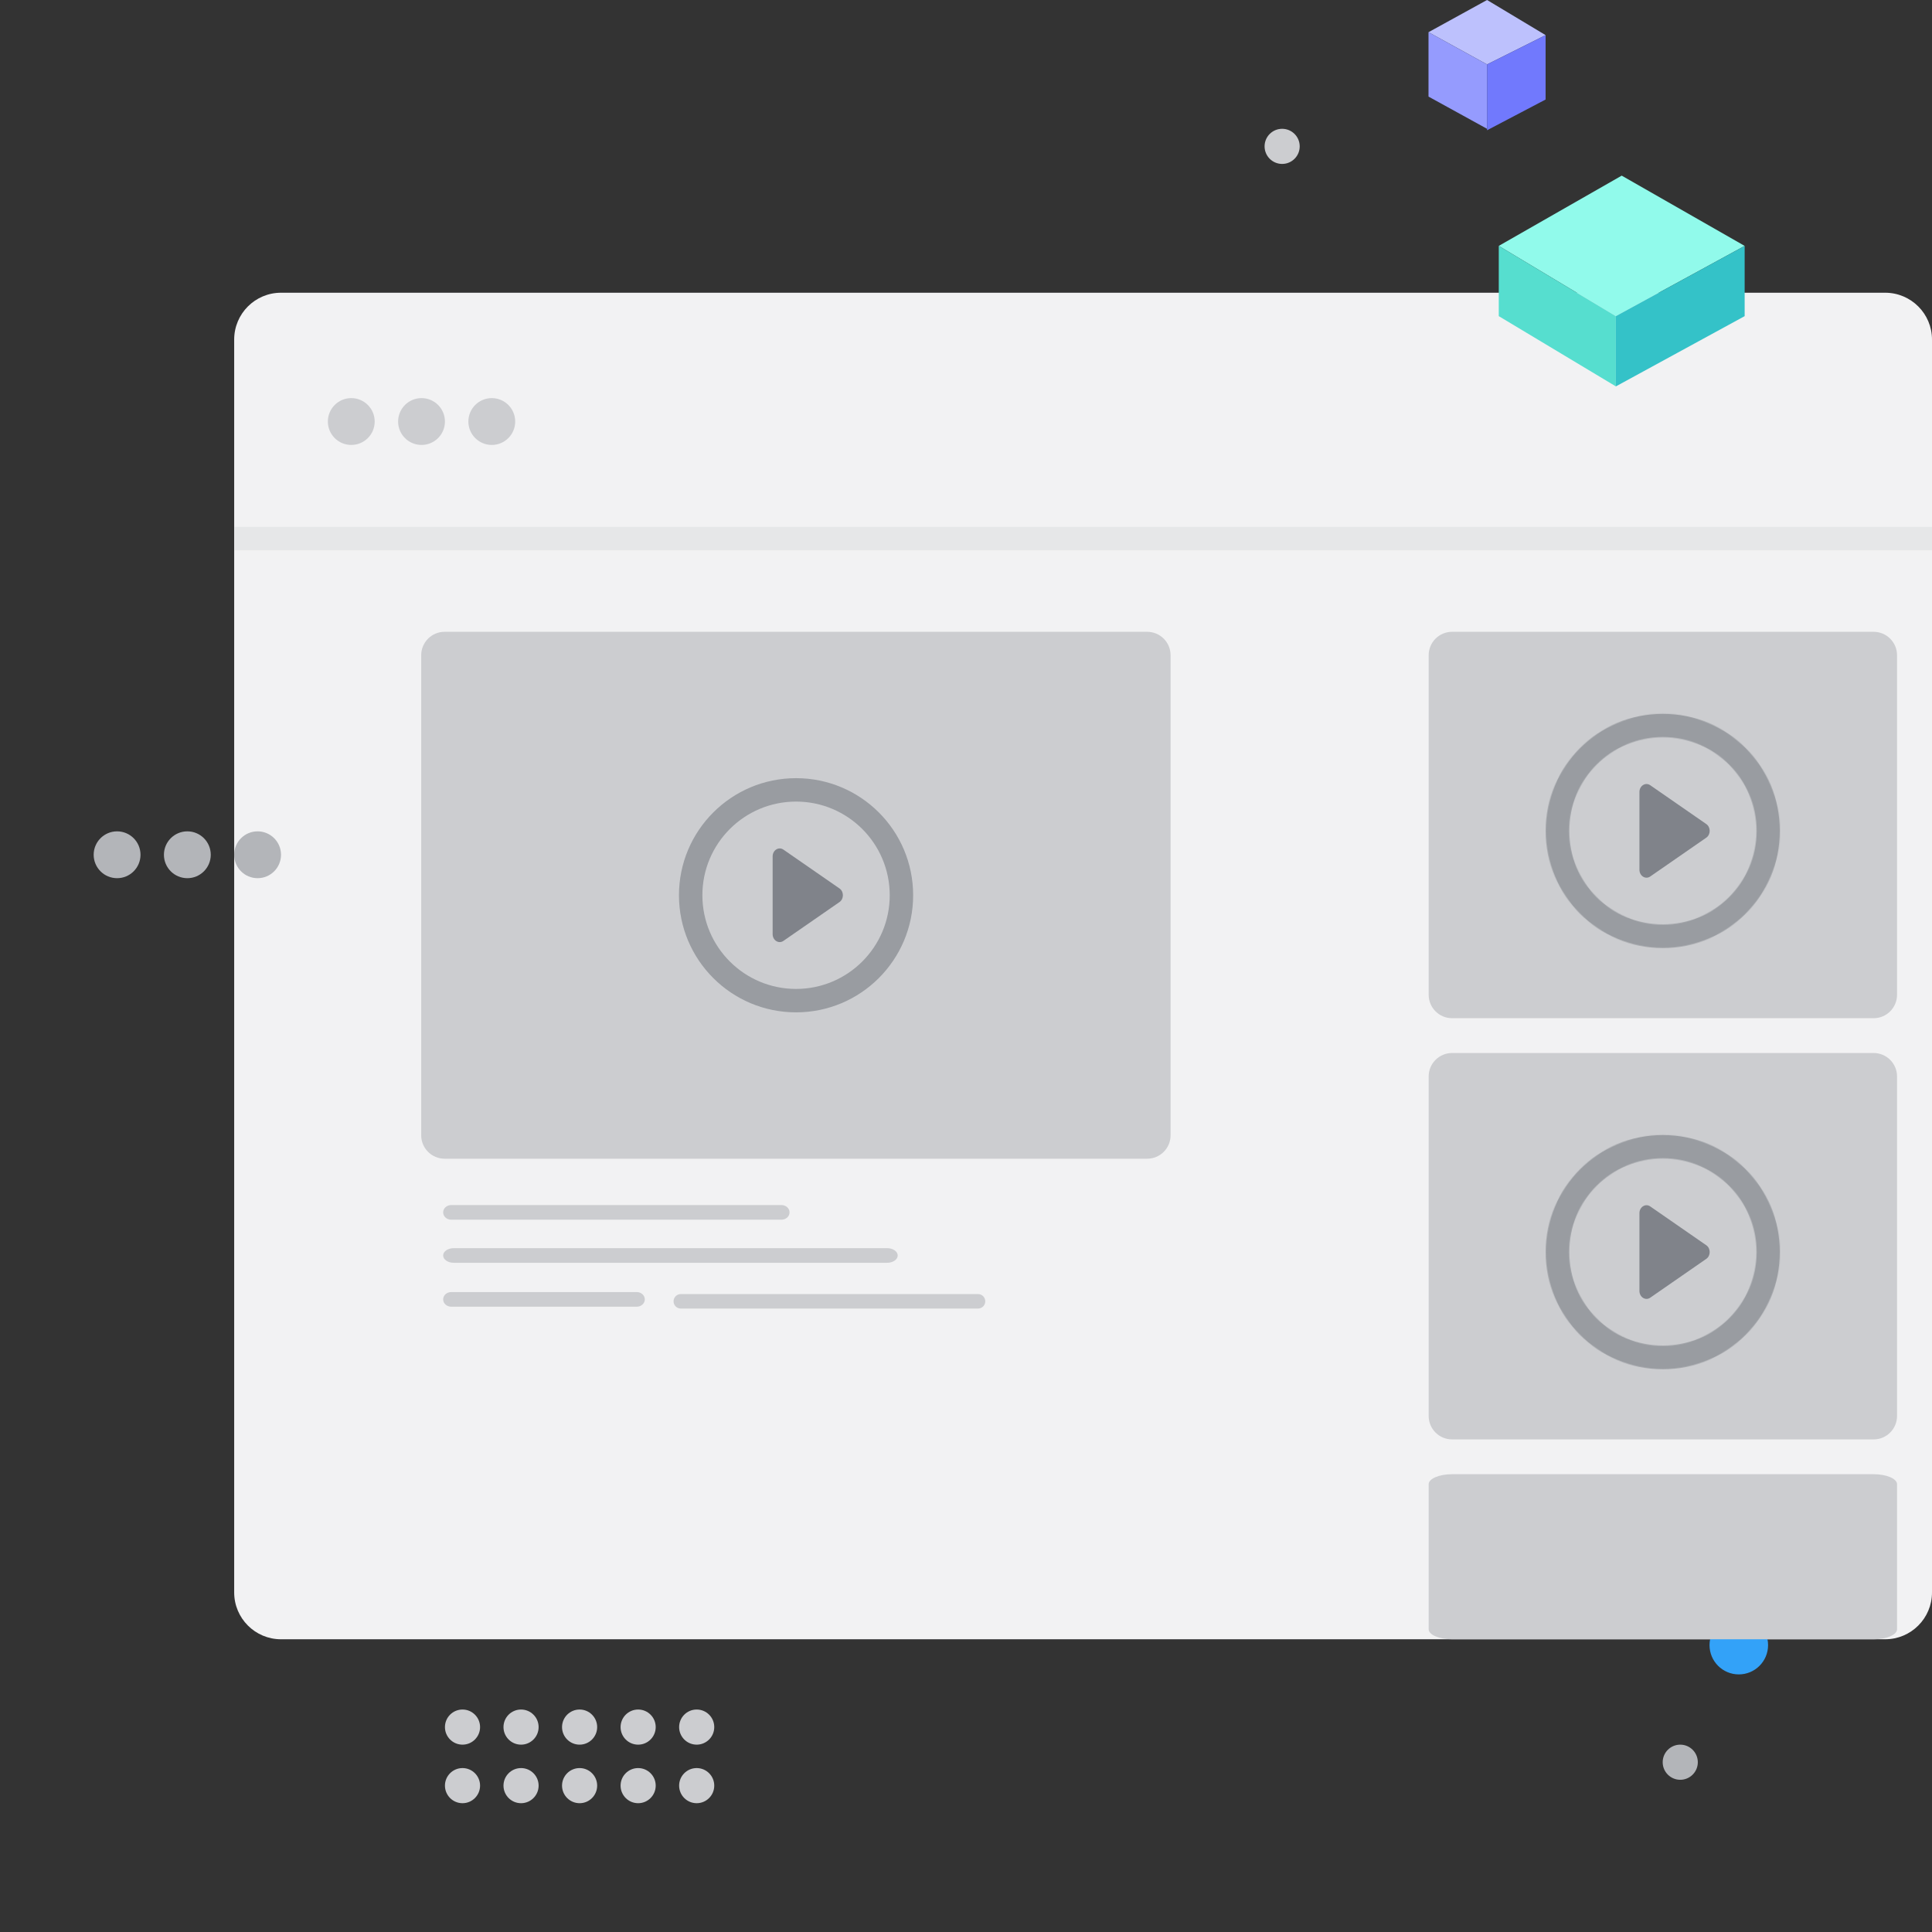 <svg width="2376" height="2376" viewBox="0 0 2376 2376" fill="none" xmlns="http://www.w3.org/2000/svg">
<rect x="0" y="0" width="2376" height="2376" fill="#333333" stroke="none"/>
<path d="M288 417.6C288 385.789 313.789 360 345.6 360H2318.4C2350.21 360 2376 385.789 2376 417.6V1958.4C2376 1990.21 2350.21 2016 2318.4 2016H345.6C313.789 2016 288 1990.21 288 1958.4V417.6Z" fill="#F2F2F3"/>
<path fill-rule="evenodd" clip-rule="evenodd" d="M2376 676.8H288V648H2376V676.8Z" fill="#E6E7E8"/>
<path d="M432 547.2C447.906 547.2 460.8 534.305 460.8 518.4C460.8 502.494 447.906 489.6 432 489.6C416.094 489.6 403.2 502.494 403.2 518.4C403.2 534.305 416.094 547.2 432 547.2Z" fill="#CCCDD0"/>
<path d="M518.4 547.2C534.305 547.2 547.2 534.305 547.2 518.4C547.2 502.494 534.305 489.6 518.4 489.6C502.494 489.6 489.6 502.494 489.6 518.4C489.6 534.305 502.494 547.2 518.4 547.2Z" fill="#CCCDD0"/>
<path d="M604.8 547.2C620.706 547.2 633.6 534.305 633.6 518.4C633.6 502.494 620.706 489.6 604.8 489.6C588.894 489.6 576 502.494 576 518.4C576 534.305 588.894 547.2 604.8 547.2Z" fill="#CCCDD0"/>
<path d="M518 805.8C518 789.894 530.894 777 546.8 777H1410.8C1426.71 777 1439.6 789.894 1439.6 805.8V1396.2C1439.6 1412.11 1426.71 1425 1410.8 1425H546.8C530.894 1425 518 1412.11 518 1396.2V805.8Z" fill="#CCCDD0"/>
<path fill-rule="evenodd" clip-rule="evenodd" d="M979 1216.2C1042.62 1216.2 1094.2 1164.62 1094.2 1101C1094.2 1037.38 1042.62 985.8 979 985.8C915.381 985.8 863.8 1037.38 863.8 1101C863.8 1164.62 915.381 1216.2 979 1216.2ZM979 1245C1058.53 1245 1123 1180.53 1123 1101C1123 1021.47 1058.53 957 979 957C899.469 957 835 1021.47 835 1101C835 1180.53 899.469 1245 979 1245Z" fill="#999CA1"/>
<path d="M963.463 1044.87C957.674 1040.85 950.2 1045.55 950.2 1053.21V1148.79C950.2 1156.45 957.674 1161.15 963.463 1157.13L1032.45 1109.34C1037.98 1105.52 1037.98 1096.48 1032.45 1092.66L963.463 1044.87Z" fill="#80838A"/>
<path d="M144 1080C159.906 1080 172.8 1067.11 172.8 1051.2C172.8 1035.29 159.906 1022.4 144 1022.4C128.094 1022.4 115.2 1035.29 115.2 1051.2C115.2 1067.11 128.094 1080 144 1080Z" fill="#B3B5B9"/>
<path d="M230.4 1080C246.305 1080 259.2 1067.11 259.2 1051.2C259.2 1035.29 246.305 1022.4 230.4 1022.4C214.494 1022.4 201.6 1035.29 201.6 1051.2C201.6 1067.11 214.494 1080 230.4 1080Z" fill="#B3B5B9"/>
<path d="M316.8 1080C332.706 1080 345.6 1067.11 345.6 1051.2C345.6 1035.29 332.706 1022.4 316.8 1022.4C300.894 1022.4 288 1035.29 288 1051.2C288 1067.11 300.894 1080 316.8 1080Z" fill="#B3B5B9"/>
<path d="M2138.4 2059.2C2158.29 2059.2 2174.4 2043.09 2174.4 2023.2C2174.4 2003.31 2158.29 1987.2 2138.4 1987.2C2118.51 1987.2 2102.4 2003.31 2102.4 2023.2C2102.4 2043.09 2118.51 2059.2 2138.4 2059.2Z" fill="#33A2F8"/>
<path d="M2066.4 2188.8C2078.32 2188.8 2088 2179.12 2088 2167.2C2088 2155.28 2078.32 2145.6 2066.4 2145.6C2054.48 2145.6 2044.8 2155.28 2044.8 2167.2C2044.8 2179.12 2054.48 2188.8 2066.4 2188.8Z" fill="#B3B5B9"/>
<path d="M2145.6 302.4L1987.2 388.8L1843.2 302.4L1994.4 216L2145.6 302.4Z" fill="#91FAEB"/>
<path d="M1987.2 475.2V388.8L1843.2 302.4V388.8L1987.2 475.2Z" fill="#56DECF"/>
<path d="M2145.6 302.4L1987.2 388.8V475.2L2145.6 388.8V302.4Z" fill="#34C2C8"/>
<path d="M1900.8 43.2L1828.8 79.2L1756.8 39.6L1828.8 0L1900.8 43.2Z" fill="#BDC1FD"/>
<path d="M1828.8 158.4V79.2L1756.8 39.6V118.8L1828.8 158.4Z" fill="#959BFE"/>
<path d="M1900.8 43.2L1828.8 79.2V160.199L1900.8 122.4V43.2Z" fill="#7179FD"/>
<path d="M1576.8 201.6C1588.72 201.6 1598.4 191.929 1598.4 180C1598.4 168.071 1588.72 158.4 1576.8 158.4C1564.88 158.4 1555.2 168.071 1555.2 180C1555.2 191.929 1564.88 201.6 1576.8 201.6Z" fill="#CCCDD0"/>
<path d="M568.8 2145.6C580.729 2145.6 590.4 2135.92 590.4 2124C590.4 2112.08 580.729 2102.4 568.8 2102.4C556.871 2102.4 547.2 2112.08 547.2 2124C547.2 2135.92 556.871 2145.6 568.8 2145.6Z" fill="#CCCDD0"/>
<path d="M568.8 2217.6C580.729 2217.6 590.4 2207.92 590.4 2196C590.4 2184.08 580.729 2174.4 568.8 2174.4C556.871 2174.4 547.2 2184.08 547.2 2196C547.2 2207.92 556.871 2217.6 568.8 2217.6Z" fill="#CCCDD0"/>
<path d="M640.8 2145.6C652.729 2145.6 662.4 2135.92 662.4 2124C662.4 2112.08 652.729 2102.4 640.8 2102.4C628.871 2102.4 619.2 2112.08 619.2 2124C619.2 2135.92 628.871 2145.6 640.8 2145.6Z" fill="#CCCDD0"/>
<path d="M640.8 2217.6C652.729 2217.6 662.4 2207.92 662.4 2196C662.4 2184.08 652.729 2174.4 640.8 2174.4C628.871 2174.4 619.2 2184.08 619.2 2196C619.2 2207.92 628.871 2217.6 640.8 2217.6Z" fill="#CCCDD0"/>
<path d="M712.8 2145.6C724.729 2145.6 734.4 2135.92 734.4 2124C734.4 2112.08 724.729 2102.4 712.8 2102.4C700.871 2102.4 691.2 2112.08 691.2 2124C691.2 2135.92 700.871 2145.6 712.8 2145.6Z" fill="#CCCDD0"/>
<path d="M712.8 2217.6C724.729 2217.6 734.4 2207.92 734.4 2196C734.4 2184.08 724.729 2174.4 712.8 2174.4C700.871 2174.4 691.2 2184.08 691.2 2196C691.2 2207.92 700.871 2217.6 712.8 2217.6Z" fill="#CCCDD0"/>
<path d="M784.8 2145.6C796.729 2145.6 806.4 2135.92 806.4 2124C806.4 2112.08 796.729 2102.4 784.8 2102.4C772.871 2102.4 763.2 2112.08 763.2 2124C763.2 2135.92 772.871 2145.6 784.8 2145.6Z" fill="#CCCDD0"/>
<path d="M784.8 2217.6C796.729 2217.6 806.4 2207.92 806.4 2196C806.4 2184.08 796.729 2174.4 784.8 2174.4C772.871 2174.4 763.2 2184.08 763.2 2196C763.2 2207.92 772.871 2217.6 784.8 2217.6Z" fill="#CCCDD0"/>
<path d="M856.8 2145.6C868.729 2145.6 878.4 2135.92 878.4 2124C878.4 2112.08 868.729 2102.4 856.8 2102.4C844.871 2102.4 835.2 2112.08 835.2 2124C835.2 2135.92 844.871 2145.6 856.8 2145.6Z" fill="#CCCDD0"/>
<path d="M856.8 2217.6C868.729 2217.6 878.4 2207.92 878.4 2196C878.4 2184.08 868.729 2174.4 856.8 2174.4C844.871 2174.4 835.2 2184.08 835.2 2196C835.2 2207.92 844.871 2217.6 856.8 2217.6Z" fill="#CCCDD0"/>
<path d="M1757 805.8C1757 789.894 1769.89 777 1785.8 777H2304.2C2320.11 777 2333 789.894 2333 805.8V1223.4C2333 1239.31 2320.11 1252.2 2304.2 1252.2H1785.8C1769.89 1252.2 1757 1239.31 1757 1223.4V805.8Z" fill="#CCCDD0"/>
<mask id="mask0_156_2488" style="mask-type:luminance" maskUnits="userSpaceOnUse" x="1901" y="877" width="288" height="289">
<path fill-rule="evenodd" clip-rule="evenodd" d="M2045 1137C2108.62 1137 2160.2 1085.42 2160.2 1021.8C2160.2 958.181 2108.62 906.6 2045 906.6C1981.38 906.6 1929.8 958.181 1929.8 1021.8C1929.8 1085.42 1981.38 1137 2045 1137ZM2045 1165.8C2124.53 1165.8 2189 1101.33 2189 1021.8C2189 942.269 2124.53 877.8 2045 877.8C1965.47 877.8 1901 942.269 1901 1021.8C1901 1101.33 1965.47 1165.8 2045 1165.8Z" fill="white"/>
</mask>
<g mask="url(#mask0_156_2488)">
<path d="M2131.4 1021.8C2131.4 1069.52 2092.72 1108.2 2045 1108.2V1165.8C2124.53 1165.8 2189 1101.33 2189 1021.8H2131.4ZM2045 935.4C2092.72 935.4 2131.4 974.078 2131.4 1021.8H2189C2189 942.269 2124.53 877.8 2045 877.8V935.4ZM1958.6 1021.8C1958.6 974.078 1997.28 935.4 2045 935.4V877.8C1965.47 877.8 1901 942.269 1901 1021.8H1958.6ZM2045 1108.2C1997.28 1108.2 1958.6 1069.52 1958.6 1021.8H1901C1901 1101.33 1965.47 1165.8 2045 1165.8V1108.2ZM2160.2 1021.8C2160.2 1085.42 2108.62 1137 2045 1137V1194.6C2140.43 1194.6 2217.8 1117.23 2217.8 1021.8H2160.2ZM2045 906.6C2108.62 906.6 2160.2 958.181 2160.2 1021.8H2217.8C2217.8 926.371 2140.43 849 2045 849V906.6ZM1929.8 1021.8C1929.8 958.181 1981.38 906.6 2045 906.6V849C1949.57 849 1872.2 926.371 1872.2 1021.8H1929.8ZM2045 1137C1981.38 1137 1929.8 1085.42 1929.8 1021.8H1872.2C1872.2 1117.23 1949.57 1194.6 2045 1194.6V1137Z" fill="#999CA1"/>
</g>
<path d="M2029.47 965.669C2023.67 961.651 2016.2 966.346 2016.2 974.006V1069.59C2016.2 1077.25 2023.67 1081.95 2029.47 1077.93L2098.46 1030.14C2103.98 1026.32 2103.98 1017.28 2098.46 1013.46L2029.47 965.669Z" fill="#80838A"/>
<path d="M1757 1323.8C1757 1307.89 1769.89 1295 1785.8 1295H2304.2C2320.11 1295 2333 1307.89 2333 1323.8V1741.4C2333 1757.31 2320.11 1770.2 2304.2 1770.2H1785.8C1769.89 1770.2 1757 1757.31 1757 1741.4V1323.8Z" fill="#CCCDD0"/>
<mask id="mask1_156_2488" style="mask-type:luminance" maskUnits="userSpaceOnUse" x="1901" y="1395" width="288" height="289">
<path fill-rule="evenodd" clip-rule="evenodd" d="M2045 1655C2108.62 1655 2160.2 1603.42 2160.2 1539.8C2160.2 1476.18 2108.62 1424.6 2045 1424.6C1981.38 1424.6 1929.8 1476.18 1929.8 1539.8C1929.8 1603.42 1981.38 1655 2045 1655ZM2045 1683.8C2124.53 1683.8 2189 1619.33 2189 1539.8C2189 1460.27 2124.53 1395.8 2045 1395.8C1965.47 1395.8 1901 1460.27 1901 1539.8C1901 1619.33 1965.47 1683.8 2045 1683.8Z" fill="white"/>
</mask>
<g mask="url(#mask1_156_2488)">
<path d="M2131.4 1539.8C2131.4 1587.52 2092.72 1626.2 2045 1626.2V1683.8C2124.53 1683.8 2189 1619.33 2189 1539.8H2131.4ZM2045 1453.4C2092.72 1453.4 2131.4 1492.08 2131.4 1539.8H2189C2189 1460.27 2124.53 1395.8 2045 1395.8V1453.4ZM1958.6 1539.8C1958.6 1492.08 1997.28 1453.4 2045 1453.4V1395.8C1965.47 1395.8 1901 1460.27 1901 1539.8H1958.6ZM2045 1626.2C1997.28 1626.2 1958.6 1587.52 1958.6 1539.8H1901C1901 1619.33 1965.47 1683.8 2045 1683.8V1626.2ZM2160.2 1539.8C2160.2 1603.42 2108.62 1655 2045 1655V1712.6C2140.43 1712.6 2217.8 1635.23 2217.8 1539.8H2160.2ZM2045 1424.6C2108.62 1424.6 2160.2 1476.18 2160.2 1539.8H2217.8C2217.8 1444.37 2140.43 1367 2045 1367V1424.6ZM1929.8 1539.8C1929.8 1476.18 1981.38 1424.6 2045 1424.6V1367C1949.57 1367 1872.2 1444.37 1872.2 1539.8H1929.8ZM2045 1655C1981.38 1655 1929.8 1603.42 1929.8 1539.8H1872.2C1872.2 1635.23 1949.57 1712.6 2045 1712.6V1655Z" fill="#999CA1"/>
</g>
<path d="M2029.47 1483.67C2023.67 1479.65 2016.2 1484.35 2016.2 1492.01V1587.59C2016.2 1595.25 2023.67 1599.95 2029.47 1595.93L2098.46 1548.14C2103.98 1544.32 2103.98 1535.28 2098.46 1531.46L2029.47 1483.67Z" fill="#80838A"/>
<path d="M1757 1825.3C1757 1818.51 1769.89 1813 1785.8 1813H2304.2C2320.11 1813 2333 1818.51 2333 1825.3V2003.7C2333 2010.49 2320.11 2016 2304.2 2016H1785.8C1769.89 2016 1757 2010.49 1757 2003.7V1825.3Z" fill="#CCCDD0"/>
<path d="M971 1491C971 1486.03 966.565 1482 961.093 1482H554.907C549.435 1482 545 1486.03 545 1491C545 1495.97 549.435 1500 554.907 1500H961.093C966.565 1500 971 1495.97 971 1491Z" fill="#CCCDD0"/>
<path d="M1104 1544C1104 1548.97 1098.18 1553 1091 1553H558C550.82 1553 545 1548.97 545 1544C545 1539.03 550.82 1535 558 1535H1091C1098.18 1535 1104 1539.03 1104 1544Z" fill="#CCCDD0"/>
<path d="M1211.7 1600.38C1211.7 1605.3 1207.71 1609.29 1202.79 1609.29H837.267C832.343 1609.29 828.352 1605.3 828.352 1600.38C828.352 1595.45 832.343 1591.46 837.267 1591.46H1202.79C1207.71 1591.46 1211.7 1595.45 1211.7 1600.38Z" fill="#CCCDD0"/>
<path d="M554.92 1589C549.441 1589 545 1593.03 545 1598C545 1602.97 549.441 1607 554.92 1607H783.08C788.559 1607 793 1602.97 793 1598C793 1593.03 788.559 1589 783.08 1589H554.92Z" fill="#CCCDD0"/>
</svg>
